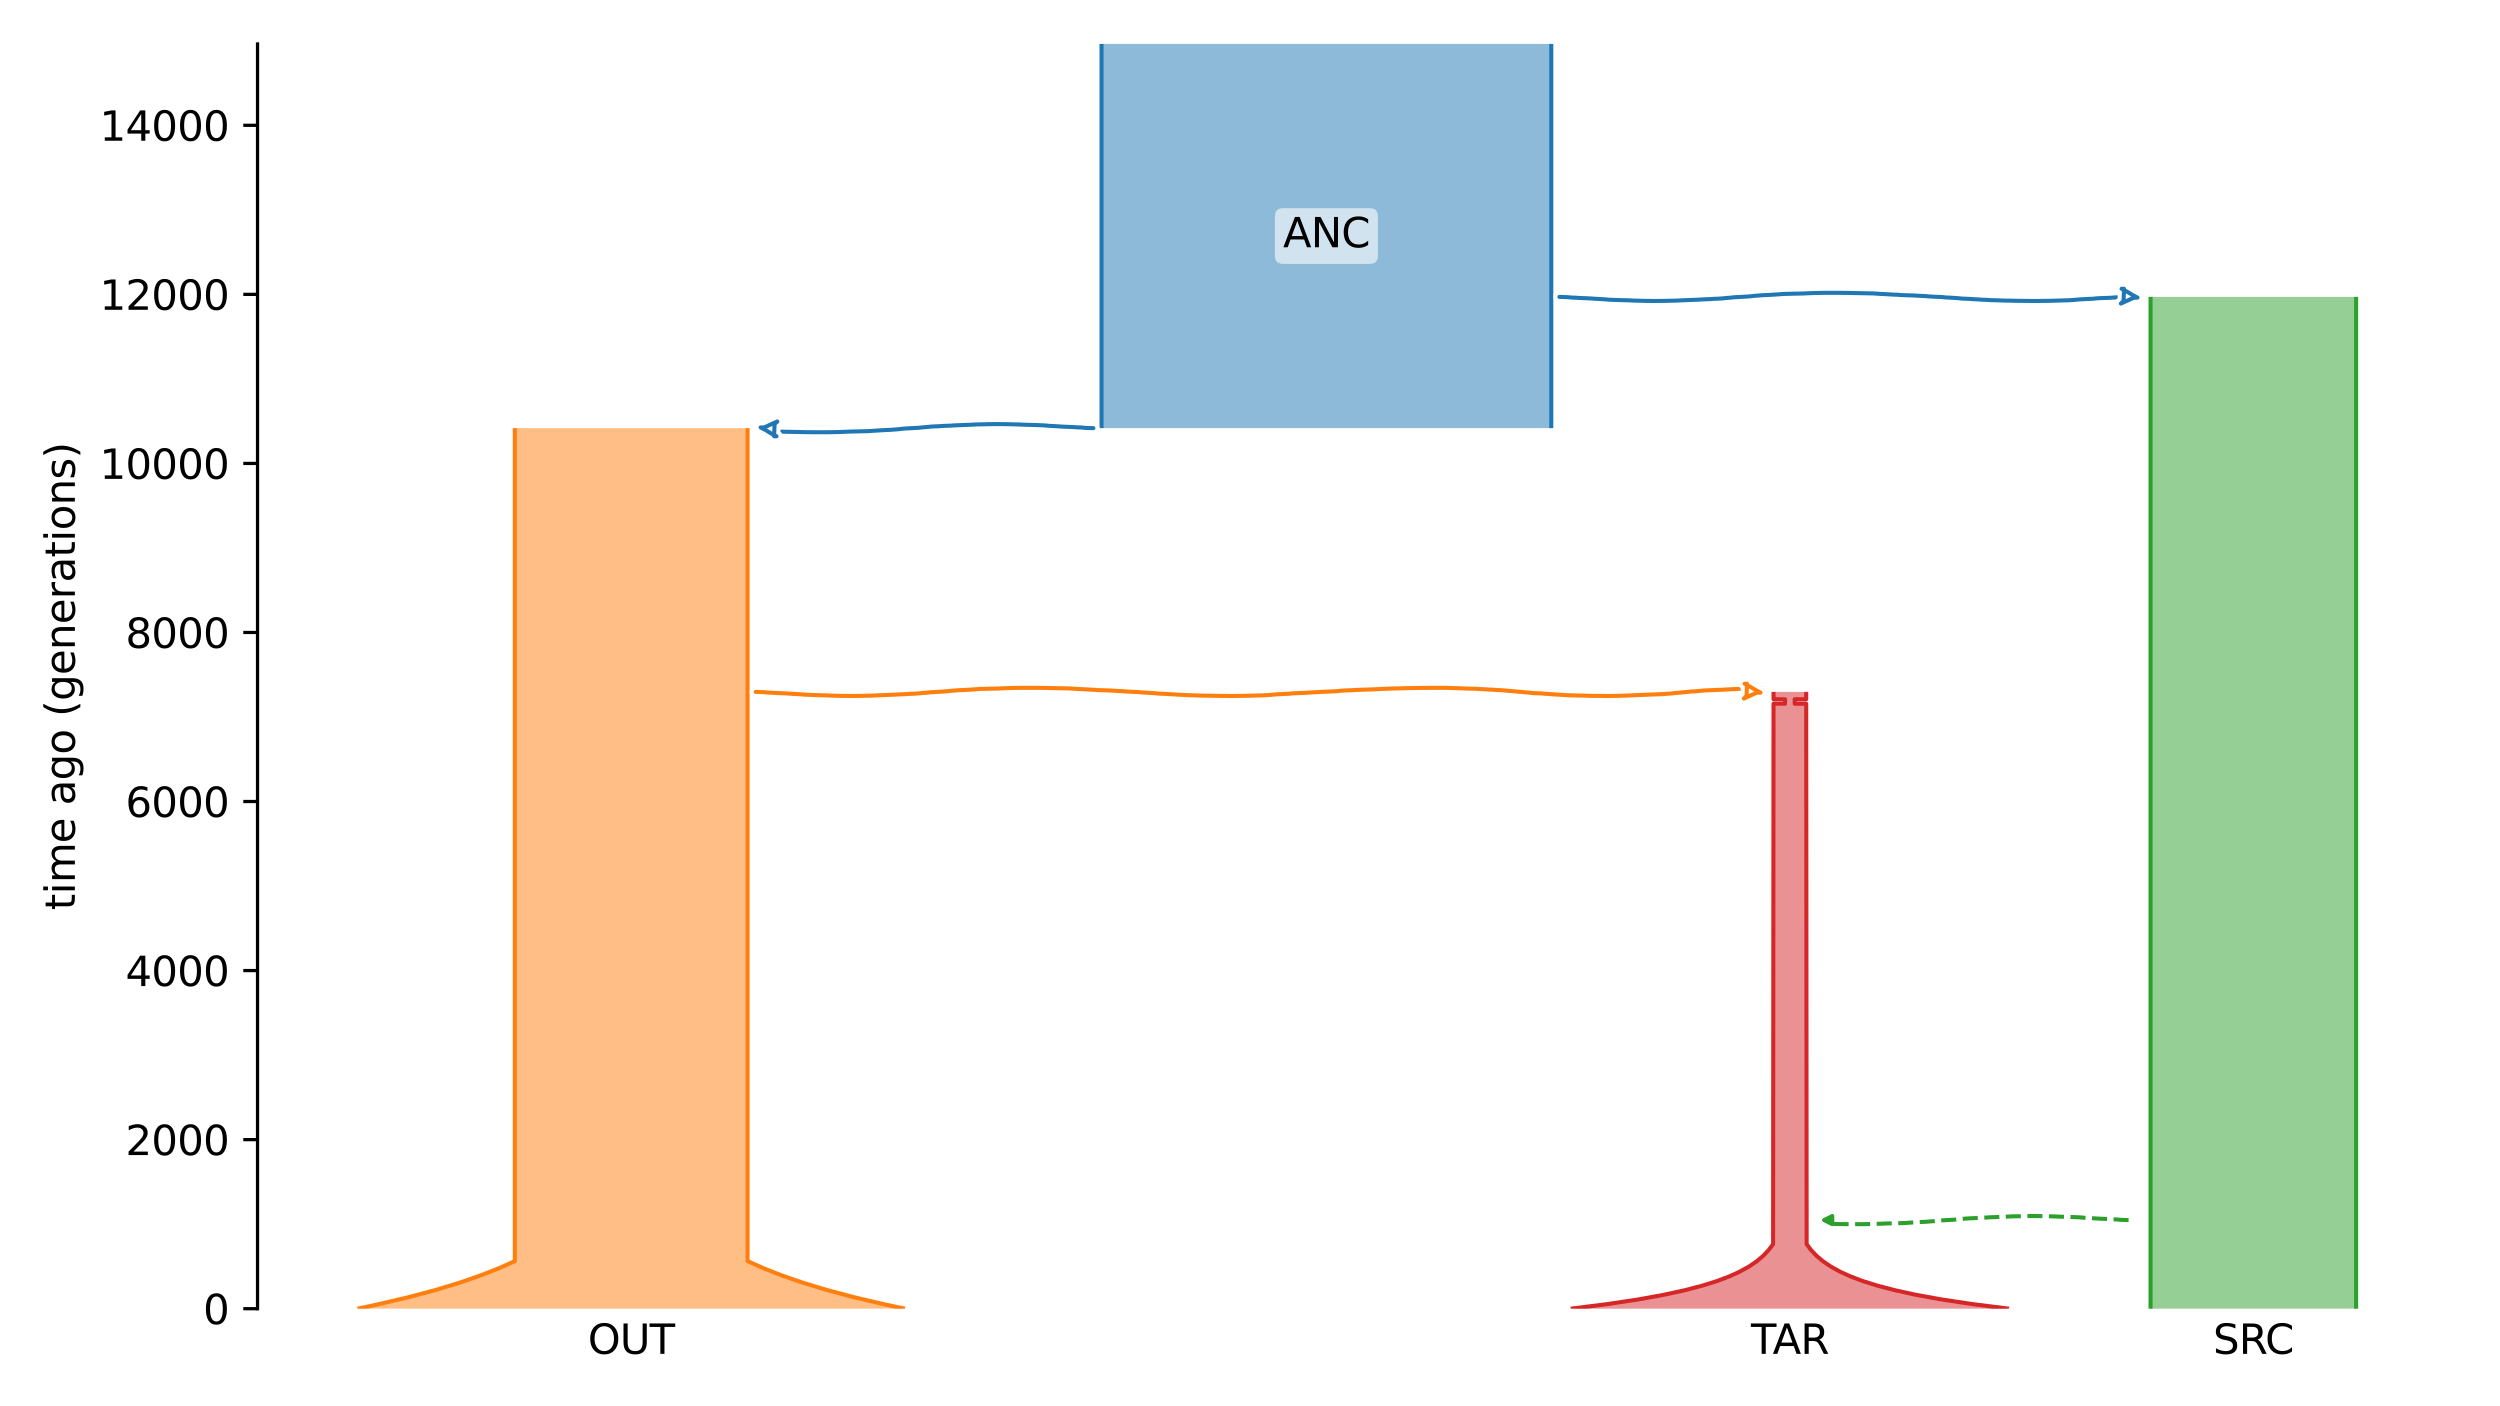 <?xml version="1.0" encoding="utf-8" standalone="no"?>
<!DOCTYPE svg PUBLIC "-//W3C//DTD SVG 1.1//EN"
  "http://www.w3.org/Graphics/SVG/1.1/DTD/svg11.dtd">
<svg xmlns:xlink="http://www.w3.org/1999/xlink" width="614.4pt" height="345.6pt" viewBox="0 0 614.4 345.6" xmlns="http://www.w3.org/2000/svg" version="1.1">
 <defs>
  <style type="text/css">*{stroke-linejoin: round; stroke-linecap: butt}</style>
 </defs>
 <g id="figure_1">
  <g id="patch_1">
   <path d="M 0 345.6 
L 614.4 345.6 
L 614.4 0 
L 0 0 
z
" style="fill: #ffffff"/>
  </g>
  <g id="axes_1">
   <g id="patch_2">
    <path d="M 63.291 321.622 
L 603.6 321.622 
L 603.6 10.8 
L 63.291 10.8 
z
" style="fill: #ffffff"/>
   </g>
   <path d="M 523.119 299.851 
L 522.119 299.82 
L 521.119 299.783 
L 520.119 299.685 
L 519.119 299.653 
L 518.119 299.579 
L 517.119 299.541 
L 516.119 299.505 
L 515.119 299.447 
L 514.119 299.377 
L 513.119 299.325 
L 512.119 299.266 
L 511.119 299.178 
L 510.119 299.132 
L 509.119 299.089 
L 508.119 299.059 
L 507.119 299.033 
L 506.119 299.011 
L 505.119 298.957 
L 504.119 298.929 
L 503.119 298.899 
L 502.119 298.874 
L 501.119 298.863 
L 500.119 298.853 
L 499.119 298.853 
L 498.119 298.862 
L 497.119 298.874 
L 496.119 298.905 
L 495.119 298.916 
L 494.119 298.946 
L 493.119 299.006 
L 492.119 299.043 
L 491.119 299.082 
L 490.119 299.125 
L 489.119 299.158 
L 488.119 299.225 
L 487.119 299.264 
L 486.119 299.307 
L 485.119 299.377 
L 484.119 299.414 
L 483.119 299.472 
L 482.119 299.583 
L 481.119 299.654 
L 480.119 299.767 
L 479.119 299.813 
L 478.119 299.874 
L 477.119 299.922 
L 476.119 300.003 
L 475.119 300.122 
L 474.119 300.192 
L 473.119 300.275 
L 472.119 300.308 
L 471.119 300.36 
L 470.119 300.428 
L 469.119 300.494 
L 468.119 300.571 
L 467.119 300.598 
L 466.119 300.625 
L 465.119 300.648 
L 464.119 300.667 
L 463.119 300.693 
L 462.119 300.743 
L 461.119 300.778 
L 460.119 300.814 
L 459.119 300.83 
L 458.119 300.845 
L 457.119 300.849 
L 456.119 300.851 
L 455.119 300.851 
L 454.119 300.849 
L 453.119 300.835 
L 452.119 300.827 
L 451.119 300.806 
L 449.298 300.783 
" clip-path="url(#p8834c84a6c)" style="fill: none; stroke-dasharray: 3.7,1.6; stroke-dashoffset: 0; stroke: #2ca02c"/>
   <g id="patch_3">
    <path d="M 270.711 10.8 
L 270.711 105.225 
M 381.242 10.8 
L 381.242 105.225 
" clip-path="url(#p8834c84a6c)" style="fill: none; stroke: #ffffff; stroke-width: 3; stroke-linejoin: miter"/>
    <path d="M 270.711 10.8 
L 270.711 105.225 
M 381.242 10.8 
L 381.242 105.225 
" clip-path="url(#p8834c84a6c)" style="fill: none; stroke: #1f77b4; stroke-linejoin: miter"/>
    <g id="PolyCollection_1">
     <path d="M 381.242 10.8 
L 270.711 10.8 
L 270.711 105.225 
L 381.242 105.225 
L 381.242 105.225 
L 381.242 10.8 
z
" clip-path="url(#p8834c84a6c)" style="fill: #1f77b4; fill-opacity: 0.5"/>
    </g>
    <g id="patch_4">
     <path d="M 126.524 105.225 
L 126.524 309.926 
L 122.566 311.698 
L 118.061 313.471 
L 112.933 315.243 
L 107.095 317.015 
L 100.449 318.787 
L 92.883 320.559 
L 87.85 321.622 
M 183.722 105.225 
L 183.722 309.926 
L 187.679 311.698 
L 192.184 313.471 
L 197.313 315.243 
L 203.151 317.015 
L 209.797 318.787 
L 217.362 320.559 
L 222.395 321.622 
L 222.395 321.622 
" clip-path="url(#p8834c84a6c)" style="fill: none; stroke: #ffffff; stroke-width: 3; stroke-linejoin: miter"/>
     <path d="M 126.524 105.225 
L 126.524 309.926 
L 122.566 311.698 
L 118.061 313.471 
L 112.933 315.243 
L 107.095 317.015 
L 100.449 318.787 
L 92.883 320.559 
L 87.85 321.622 
M 183.722 105.225 
L 183.722 309.926 
L 187.679 311.698 
L 192.184 313.471 
L 197.313 315.243 
L 203.151 317.015 
L 209.797 318.787 
L 217.362 320.559 
L 222.395 321.622 
L 222.395 321.622 
" clip-path="url(#p8834c84a6c)" style="fill: none; stroke: #ff7f0e; stroke-linejoin: miter"/>
     <g id="PolyCollection_2">
      <path d="M 183.722 105.225 
L 126.524 105.225 
L 126.524 309.926 
L 126.524 309.926 
L 126.275 310.045 
L 126.025 310.163 
L 125.773 310.281 
L 125.518 310.399 
L 125.261 310.517 
L 125.002 310.635 
L 124.741 310.753 
L 124.477 310.872 
L 124.211 310.99 
L 123.943 311.108 
L 123.672 311.226 
L 123.399 311.344 
L 123.124 311.462 
L 122.846 311.58 
L 122.566 311.698 
L 122.284 311.817 
L 121.999 311.935 
L 121.711 312.053 
L 121.421 312.171 
L 121.129 312.289 
L 120.834 312.407 
L 120.536 312.525 
L 120.236 312.644 
L 119.934 312.762 
L 119.628 312.88 
L 119.32 312.998 
L 119.009 313.116 
L 118.696 313.234 
L 118.38 313.352 
L 118.061 313.471 
L 117.74 313.589 
L 117.415 313.707 
L 117.088 313.825 
L 116.758 313.943 
L 116.425 314.061 
L 116.089 314.179 
L 115.75 314.297 
L 115.409 314.416 
L 115.064 314.534 
L 114.717 314.652 
L 114.366 314.77 
L 114.012 314.888 
L 113.656 315.006 
L 113.296 315.124 
L 112.933 315.243 
L 112.567 315.361 
L 112.197 315.479 
L 111.825 315.597 
L 111.449 315.715 
L 111.07 315.833 
L 110.688 315.951 
L 110.302 316.07 
L 109.913 316.188 
L 109.521 316.306 
L 109.125 316.424 
L 108.726 316.542 
L 108.324 316.66 
L 107.917 316.778 
L 107.508 316.896 
L 107.095 317.015 
L 106.678 317.133 
L 106.257 317.251 
L 105.833 317.369 
L 105.406 317.487 
L 104.974 317.605 
L 104.539 317.723 
L 104.1 317.842 
L 103.657 317.96 
L 103.211 318.078 
L 102.76 318.196 
L 102.306 318.314 
L 101.848 318.432 
L 101.385 318.55 
L 100.919 318.668 
L 100.449 318.787 
L 99.974 318.905 
L 99.496 319.023 
L 99.013 319.141 
L 98.526 319.259 
L 98.035 319.377 
L 97.54 319.495 
L 97.04 319.614 
L 96.536 319.732 
L 96.028 319.85 
L 95.515 319.968 
L 94.997 320.086 
L 94.476 320.204 
L 93.949 320.322 
L 93.419 320.441 
L 92.883 320.559 
L 92.343 320.677 
L 91.798 320.795 
L 91.249 320.913 
L 90.694 321.031 
L 90.135 321.149 
L 89.571 321.267 
L 89.003 321.386 
L 88.429 321.504 
L 87.85 321.622 
L 222.395 321.622 
L 222.395 321.622 
L 221.817 321.504 
L 221.243 321.386 
L 220.674 321.267 
L 220.11 321.149 
L 219.551 321.031 
L 218.997 320.913 
L 218.447 320.795 
L 217.902 320.677 
L 217.362 320.559 
L 216.827 320.441 
L 216.296 320.322 
L 215.77 320.204 
L 215.248 320.086 
L 214.731 319.968 
L 214.218 319.85 
L 213.71 319.732 
L 213.206 319.614 
L 212.706 319.495 
L 212.21 319.377 
L 211.719 319.259 
L 211.232 319.141 
L 210.75 319.023 
L 210.271 318.905 
L 209.797 318.787 
L 209.326 318.668 
L 208.86 318.55 
L 208.398 318.432 
L 207.939 318.314 
L 207.485 318.196 
L 207.035 318.078 
L 206.588 317.96 
L 206.145 317.842 
L 205.706 317.723 
L 205.271 317.605 
L 204.84 317.487 
L 204.412 317.369 
L 203.988 317.251 
L 203.568 317.133 
L 203.151 317.015 
L 202.738 316.896 
L 202.328 316.778 
L 201.922 316.66 
L 201.519 316.542 
L 201.12 316.424 
L 200.724 316.306 
L 200.332 316.188 
L 199.943 316.07 
L 199.558 315.951 
L 199.175 315.833 
L 198.796 315.715 
L 198.421 315.597 
L 198.048 315.479 
L 197.679 315.361 
L 197.313 315.243 
L 196.95 315.124 
L 196.59 315.006 
L 196.233 314.888 
L 195.88 314.77 
L 195.529 314.652 
L 195.181 314.534 
L 194.837 314.416 
L 194.495 314.297 
L 194.156 314.179 
L 193.82 314.061 
L 193.488 313.943 
L 193.158 313.825 
L 192.83 313.707 
L 192.506 313.589 
L 192.184 313.471 
L 191.865 313.352 
L 191.549 313.234 
L 191.236 313.116 
L 190.925 312.998 
L 190.617 312.88 
L 190.312 312.762 
L 190.009 312.644 
L 189.709 312.525 
L 189.412 312.407 
L 189.117 312.289 
L 188.824 312.171 
L 188.534 312.053 
L 188.247 311.935 
L 187.962 311.817 
L 187.679 311.698 
L 187.399 311.58 
L 187.122 311.462 
L 186.846 311.344 
L 186.573 311.226 
L 186.303 311.108 
L 186.035 310.99 
L 185.769 310.872 
L 185.505 310.753 
L 185.244 310.635 
L 184.984 310.517 
L 184.728 310.399 
L 184.473 310.281 
L 184.22 310.163 
L 183.97 310.045 
L 183.722 309.926 
L 183.722 309.926 
L 183.722 105.225 
z
" clip-path="url(#p8834c84a6c)" style="fill: #ff7f0e; fill-opacity: 0.5"/>
     </g>
     <g id="patch_5">
      <path d="M 528.522 72.964 
L 528.522 321.622 
M 579.04 72.964 
L 579.04 321.622 
" clip-path="url(#p8834c84a6c)" style="fill: none; stroke: #ffffff; stroke-width: 3; stroke-linejoin: miter"/>
      <path d="M 528.522 72.964 
L 528.522 321.622 
M 579.04 72.964 
L 579.04 321.622 
" clip-path="url(#p8834c84a6c)" style="fill: none; stroke: #2ca02c; stroke-linejoin: miter"/>
      <g id="PolyCollection_3">
       <path d="M 579.04 72.964 
L 528.522 72.964 
L 528.522 321.622 
L 579.04 321.622 
L 579.04 321.622 
L 579.04 72.964 
z
" clip-path="url(#p8834c84a6c)" style="fill: #2ca02c; fill-opacity: 0.5"/>
      </g>
      <g id="patch_6">
       <path d="M 435.863 170.038 
L 435.863 171.846 
L 438.689 171.846 
L 438.689 172.947 
L 435.863 172.947 
L 435.756 305.767 
L 434.659 307.223 
L 433.27 308.679 
L 431.727 309.974 
L 429.824 311.268 
L 427.477 312.562 
L 424.979 313.695 
L 421.976 314.827 
L 418.369 315.96 
L 414.035 317.092 
L 408.828 318.224 
L 402.572 319.357 
L 395.055 320.489 
L 386.023 321.622 
M 443.894 170.038 
L 443.894 171.846 
L 441.068 171.846 
L 441.068 172.947 
L 443.894 172.947 
L 444.001 305.767 
L 445.098 307.223 
L 446.488 308.679 
L 448.03 309.974 
L 449.933 311.268 
L 452.28 312.562 
L 454.779 313.695 
L 457.781 314.827 
L 461.388 315.96 
L 465.722 317.092 
L 470.929 318.224 
L 477.186 319.357 
L 484.703 320.489 
L 493.734 321.622 
L 493.734 321.622 
" clip-path="url(#p8834c84a6c)" style="fill: none; stroke: #ffffff; stroke-width: 3; stroke-linejoin: miter"/>
       <path d="M 435.863 170.038 
L 435.863 171.846 
L 438.689 171.846 
L 438.689 172.947 
L 435.863 172.947 
L 435.756 305.767 
L 434.659 307.223 
L 433.27 308.679 
L 431.727 309.974 
L 429.824 311.268 
L 427.477 312.562 
L 424.979 313.695 
L 421.976 314.827 
L 418.369 315.96 
L 414.035 317.092 
L 408.828 318.224 
L 402.572 319.357 
L 395.055 320.489 
L 386.023 321.622 
M 443.894 170.038 
L 443.894 171.846 
L 441.068 171.846 
L 441.068 172.947 
L 443.894 172.947 
L 444.001 305.767 
L 445.098 307.223 
L 446.488 308.679 
L 448.03 309.974 
L 449.933 311.268 
L 452.28 312.562 
L 454.779 313.695 
L 457.781 314.827 
L 461.388 315.96 
L 465.722 317.092 
L 470.929 318.224 
L 477.186 319.357 
L 484.703 320.489 
L 493.734 321.622 
L 493.734 321.622 
" clip-path="url(#p8834c84a6c)" style="fill: none; stroke: #d62728; stroke-linejoin: miter"/>
       <g id="PolyCollection_4">
        <path d="M 443.894 170.038 
L 435.863 170.038 
L 435.863 171.846 
L 438.689 171.846 
L 438.689 172.947 
L 435.863 172.947 
L 435.863 305.606 
L 435.863 305.606 
L 435.756 305.767 
L 435.647 305.929 
L 435.534 306.091 
L 435.419 306.253 
L 435.3 306.414 
L 435.179 306.576 
L 435.054 306.738 
L 434.926 306.9 
L 434.794 307.062 
L 434.659 307.223 
L 434.52 307.385 
L 434.378 307.547 
L 434.232 307.709 
L 434.082 307.871 
L 433.928 308.032 
L 433.77 308.194 
L 433.607 308.356 
L 433.441 308.518 
L 433.27 308.679 
L 433.094 308.841 
L 432.914 309.003 
L 432.729 309.165 
L 432.539 309.327 
L 432.344 309.488 
L 432.144 309.65 
L 431.938 309.812 
L 431.727 309.974 
L 431.51 310.135 
L 431.288 310.297 
L 431.06 310.459 
L 430.825 310.621 
L 430.585 310.783 
L 430.338 310.944 
L 430.084 311.106 
L 429.824 311.268 
L 429.557 311.43 
L 429.283 311.591 
L 429.001 311.753 
L 428.712 311.915 
L 428.416 312.077 
L 428.111 312.239 
L 427.798 312.4 
L 427.477 312.562 
L 427.148 312.724 
L 426.81 312.886 
L 426.462 313.048 
L 426.106 313.209 
L 425.74 313.371 
L 425.364 313.533 
L 424.979 313.695 
L 424.583 313.856 
L 424.176 314.018 
L 423.759 314.18 
L 423.331 314.342 
L 422.891 314.504 
L 422.44 314.665 
L 421.976 314.827 
L 421.501 314.989 
L 421.012 315.151 
L 420.511 315.312 
L 419.997 315.474 
L 419.468 315.636 
L 418.926 315.798 
L 418.369 315.96 
L 417.798 316.121 
L 417.211 316.283 
L 416.609 316.445 
L 415.991 316.607 
L 415.356 316.768 
L 414.704 316.93 
L 414.035 317.092 
L 413.349 317.254 
L 412.644 317.416 
L 411.92 317.577 
L 411.177 317.739 
L 410.415 317.901 
L 409.632 318.063 
L 408.828 318.224 
L 408.003 318.386 
L 407.156 318.548 
L 406.287 318.71 
L 405.394 318.872 
L 404.478 319.033 
L 403.537 319.195 
L 402.572 319.357 
L 401.581 319.519 
L 400.563 319.681 
L 399.518 319.842 
L 398.446 320.004 
L 397.345 320.166 
L 396.215 320.328 
L 395.055 320.489 
L 393.864 320.651 
L 392.641 320.813 
L 391.386 320.975 
L 390.098 321.137 
L 388.775 321.298 
L 387.417 321.46 
L 386.023 321.622 
L 493.734 321.622 
L 493.734 321.622 
L 492.34 321.46 
L 490.982 321.298 
L 489.66 321.137 
L 488.371 320.975 
L 487.116 320.813 
L 485.894 320.651 
L 484.703 320.489 
L 483.542 320.328 
L 482.412 320.166 
L 481.311 320.004 
L 480.239 319.842 
L 479.194 319.681 
L 478.177 319.519 
L 477.186 319.357 
L 476.22 319.195 
L 475.279 319.033 
L 474.363 318.872 
L 473.471 318.71 
L 472.601 318.548 
L 471.754 318.386 
L 470.929 318.224 
L 470.126 318.063 
L 469.343 317.901 
L 468.58 317.739 
L 467.837 317.577 
L 467.114 317.416 
L 466.409 317.254 
L 465.722 317.092 
L 465.053 316.93 
L 464.402 316.768 
L 463.767 316.607 
L 463.149 316.445 
L 462.546 316.283 
L 461.96 316.121 
L 461.388 315.96 
L 460.831 315.798 
L 460.289 315.636 
L 459.761 315.474 
L 459.246 315.312 
L 458.745 315.151 
L 458.257 314.989 
L 457.781 314.827 
L 457.318 314.665 
L 456.866 314.504 
L 456.427 314.342 
L 455.998 314.18 
L 455.581 314.018 
L 455.175 313.856 
L 454.779 313.695 
L 454.393 313.533 
L 454.018 313.371 
L 453.652 313.209 
L 453.295 313.048 
L 452.948 312.886 
L 452.61 312.724 
L 452.28 312.562 
L 451.959 312.4 
L 451.646 312.239 
L 451.342 312.077 
L 451.045 311.915 
L 450.756 311.753 
L 450.475 311.591 
L 450.2 311.43 
L 449.933 311.268 
L 449.673 311.106 
L 449.419 310.944 
L 449.173 310.783 
L 448.932 310.621 
L 448.698 310.459 
L 448.469 310.297 
L 448.247 310.135 
L 448.03 309.974 
L 447.82 309.812 
L 447.614 309.65 
L 447.414 309.488 
L 447.219 309.327 
L 447.029 309.165 
L 446.844 309.003 
L 446.663 308.841 
L 446.488 308.679 
L 446.317 308.518 
L 446.15 308.356 
L 445.988 308.194 
L 445.83 308.032 
L 445.676 307.871 
L 445.526 307.709 
L 445.379 307.547 
L 445.237 307.385 
L 445.098 307.223 
L 444.963 307.062 
L 444.832 306.9 
L 444.704 306.738 
L 444.579 306.576 
L 444.457 306.414 
L 444.339 306.253 
L 444.223 306.091 
L 444.111 305.929 
L 444.001 305.767 
L 443.894 305.606 
L 443.894 305.606 
L 443.894 172.947 
L 441.068 172.947 
L 441.068 171.846 
L 443.894 171.846 
L 443.894 170.038 
z
" clip-path="url(#p8834c84a6c)" style="fill: #d62728; fill-opacity: 0.5"/>
       </g>
       <g id="matplotlib.axis_1">
        <g id="xtick_1">
         <g id="line2d_1"/>
         <g id="text_1">
          <!-- OUT -->
          <g transform="translate(144.474 332.72) scale(0.1 -0.1)">
           <defs>
            <path id="DejaVuSans-4f" d="M 2522 4238 
Q 1834 4238 1429 3725 
Q 1025 3213 1025 2328 
Q 1025 1447 1429 934 
Q 1834 422 2522 422 
Q 3209 422 3611 934 
Q 4013 1447 4013 2328 
Q 4013 3213 3611 3725 
Q 3209 4238 2522 4238 
z
M 2522 4750 
Q 3503 4750 4090 4092 
Q 4678 3434 4678 2328 
Q 4678 1225 4090 567 
Q 3503 -91 2522 -91 
Q 1538 -91 948 565 
Q 359 1222 359 2328 
Q 359 3434 948 4092 
Q 1538 4750 2522 4750 
z
" transform="scale(0.016)"/>
            <path id="DejaVuSans-55" d="M 556 4666 
L 1191 4666 
L 1191 1831 
Q 1191 1081 1462 751 
Q 1734 422 2344 422 
Q 2950 422 3222 751 
Q 3494 1081 3494 1831 
L 3494 4666 
L 4128 4666 
L 4128 1753 
Q 4128 841 3676 375 
Q 3225 -91 2344 -91 
Q 1459 -91 1007 375 
Q 556 841 556 1753 
L 556 4666 
z
" transform="scale(0.016)"/>
            <path id="DejaVuSans-54" d="M -19 4666 
L 3928 4666 
L 3928 4134 
L 2272 4134 
L 2272 0 
L 1638 0 
L 1638 4134 
L -19 4134 
L -19 4666 
z
" transform="scale(0.016)"/>
           </defs>
           <use xlink:href="#DejaVuSans-4f"/>
           <use xlink:href="#DejaVuSans-55" x="78.711"/>
           <use xlink:href="#DejaVuSans-54" x="151.904"/>
          </g>
         </g>
        </g>
        <g id="xtick_2">
         <g id="line2d_2"/>
         <g id="text_2">
          <!-- SRC -->
          <g transform="translate(543.891 332.72) scale(0.1 -0.1)">
           <defs>
            <path id="DejaVuSans-53" d="M 3425 4513 
L 3425 3897 
Q 3066 4069 2747 4153 
Q 2428 4238 2131 4238 
Q 1616 4238 1336 4038 
Q 1056 3838 1056 3469 
Q 1056 3159 1242 3001 
Q 1428 2844 1947 2747 
L 2328 2669 
Q 3034 2534 3370 2195 
Q 3706 1856 3706 1288 
Q 3706 609 3251 259 
Q 2797 -91 1919 -91 
Q 1588 -91 1214 -16 
Q 841 59 441 206 
L 441 856 
Q 825 641 1194 531 
Q 1563 422 1919 422 
Q 2459 422 2753 634 
Q 3047 847 3047 1241 
Q 3047 1584 2836 1778 
Q 2625 1972 2144 2069 
L 1759 2144 
Q 1053 2284 737 2584 
Q 422 2884 422 3419 
Q 422 4038 858 4394 
Q 1294 4750 2059 4750 
Q 2388 4750 2728 4690 
Q 3069 4631 3425 4513 
z
" transform="scale(0.016)"/>
            <path id="DejaVuSans-52" d="M 2841 2188 
Q 3044 2119 3236 1894 
Q 3428 1669 3622 1275 
L 4263 0 
L 3584 0 
L 2988 1197 
Q 2756 1666 2539 1819 
Q 2322 1972 1947 1972 
L 1259 1972 
L 1259 0 
L 628 0 
L 628 4666 
L 2053 4666 
Q 2853 4666 3247 4331 
Q 3641 3997 3641 3322 
Q 3641 2881 3436 2590 
Q 3231 2300 2841 2188 
z
M 1259 4147 
L 1259 2491 
L 2053 2491 
Q 2509 2491 2742 2702 
Q 2975 2913 2975 3322 
Q 2975 3731 2742 3939 
Q 2509 4147 2053 4147 
L 1259 4147 
z
" transform="scale(0.016)"/>
            <path id="DejaVuSans-43" d="M 4122 4306 
L 4122 3641 
Q 3803 3938 3442 4084 
Q 3081 4231 2675 4231 
Q 1875 4231 1450 3742 
Q 1025 3253 1025 2328 
Q 1025 1406 1450 917 
Q 1875 428 2675 428 
Q 3081 428 3442 575 
Q 3803 722 4122 1019 
L 4122 359 
Q 3791 134 3420 21 
Q 3050 -91 2638 -91 
Q 1578 -91 968 557 
Q 359 1206 359 2328 
Q 359 3453 968 4101 
Q 1578 4750 2638 4750 
Q 3056 4750 3426 4639 
Q 3797 4528 4122 4306 
z
" transform="scale(0.016)"/>
           </defs>
           <use xlink:href="#DejaVuSans-53"/>
           <use xlink:href="#DejaVuSans-52" x="63.477"/>
           <use xlink:href="#DejaVuSans-43" x="127.959"/>
          </g>
         </g>
        </g>
        <g id="xtick_3">
         <g id="line2d_3"/>
         <g id="text_3">
          <!-- TAR -->
          <g transform="translate(430.318 332.72) scale(0.1 -0.1)">
           <defs>
            <path id="DejaVuSans-41" d="M 2188 4044 
L 1331 1722 
L 3047 1722 
L 2188 4044 
z
M 1831 4666 
L 2547 4666 
L 4325 0 
L 3669 0 
L 3244 1197 
L 1141 1197 
L 716 0 
L 50 0 
L 1831 4666 
z
" transform="scale(0.016)"/>
           </defs>
           <use xlink:href="#DejaVuSans-54"/>
           <use xlink:href="#DejaVuSans-41" x="53.334"/>
           <use xlink:href="#DejaVuSans-52" x="121.742"/>
          </g>
         </g>
        </g>
       </g>
       <g id="matplotlib.axis_2">
        <g id="ytick_1">
         <g id="line2d_4">
          <defs>
           <path id="m4bbd92ebfa" d="M 0 0 
L -3.5 0 
" style="stroke: #000000; stroke-width: 0.8"/>
          </defs>
          <g>
           <use xlink:href="#m4bbd92ebfa" x="63.291" y="321.622" style="stroke: #000000; stroke-width: 0.8"/>
          </g>
         </g>
         <g id="text_4">
          <!-- 0 -->
          <g transform="translate(49.928 325.421) scale(0.1 -0.1)">
           <defs>
            <path id="DejaVuSans-30" d="M 2034 4250 
Q 1547 4250 1301 3770 
Q 1056 3291 1056 2328 
Q 1056 1369 1301 889 
Q 1547 409 2034 409 
Q 2525 409 2770 889 
Q 3016 1369 3016 2328 
Q 3016 3291 2770 3770 
Q 2525 4250 2034 4250 
z
M 2034 4750 
Q 2819 4750 3233 4129 
Q 3647 3509 3647 2328 
Q 3647 1150 3233 529 
Q 2819 -91 2034 -91 
Q 1250 -91 836 529 
Q 422 1150 422 2328 
Q 422 3509 836 4129 
Q 1250 4750 2034 4750 
z
" transform="scale(0.016)"/>
           </defs>
           <use xlink:href="#DejaVuSans-30"/>
          </g>
         </g>
        </g>
        <g id="ytick_2">
         <g id="line2d_5">
          <g>
           <use xlink:href="#m4bbd92ebfa" x="63.291" y="280.075" style="stroke: #000000; stroke-width: 0.8"/>
          </g>
         </g>
         <g id="text_5">
          <!-- 2000 -->
          <g transform="translate(30.841 283.874) scale(0.1 -0.1)">
           <defs>
            <path id="DejaVuSans-32" d="M 1228 531 
L 3431 531 
L 3431 0 
L 469 0 
L 469 531 
Q 828 903 1448 1529 
Q 2069 2156 2228 2338 
Q 2531 2678 2651 2914 
Q 2772 3150 2772 3378 
Q 2772 3750 2511 3984 
Q 2250 4219 1831 4219 
Q 1534 4219 1204 4116 
Q 875 4013 500 3803 
L 500 4441 
Q 881 4594 1212 4672 
Q 1544 4750 1819 4750 
Q 2544 4750 2975 4387 
Q 3406 4025 3406 3419 
Q 3406 3131 3298 2873 
Q 3191 2616 2906 2266 
Q 2828 2175 2409 1742 
Q 1991 1309 1228 531 
z
" transform="scale(0.016)"/>
           </defs>
           <use xlink:href="#DejaVuSans-32"/>
           <use xlink:href="#DejaVuSans-30" x="63.623"/>
           <use xlink:href="#DejaVuSans-30" x="127.246"/>
           <use xlink:href="#DejaVuSans-30" x="190.869"/>
          </g>
         </g>
        </g>
        <g id="ytick_3">
         <g id="line2d_6">
          <g>
           <use xlink:href="#m4bbd92ebfa" x="63.291" y="238.528" style="stroke: #000000; stroke-width: 0.8"/>
          </g>
         </g>
         <g id="text_6">
          <!-- 4000 -->
          <g transform="translate(30.841 242.328) scale(0.1 -0.1)">
           <defs>
            <path id="DejaVuSans-34" d="M 2419 4116 
L 825 1625 
L 2419 1625 
L 2419 4116 
z
M 2253 4666 
L 3047 4666 
L 3047 1625 
L 3713 1625 
L 3713 1100 
L 3047 1100 
L 3047 0 
L 2419 0 
L 2419 1100 
L 313 1100 
L 313 1709 
L 2253 4666 
z
" transform="scale(0.016)"/>
           </defs>
           <use xlink:href="#DejaVuSans-34"/>
           <use xlink:href="#DejaVuSans-30" x="63.623"/>
           <use xlink:href="#DejaVuSans-30" x="127.246"/>
           <use xlink:href="#DejaVuSans-30" x="190.869"/>
          </g>
         </g>
        </g>
        <g id="ytick_4">
         <g id="line2d_7">
          <g>
           <use xlink:href="#m4bbd92ebfa" x="63.291" y="196.982" style="stroke: #000000; stroke-width: 0.8"/>
          </g>
         </g>
         <g id="text_7">
          <!-- 6000 -->
          <g transform="translate(30.841 200.781) scale(0.1 -0.1)">
           <defs>
            <path id="DejaVuSans-36" d="M 2113 2584 
Q 1688 2584 1439 2293 
Q 1191 2003 1191 1497 
Q 1191 994 1439 701 
Q 1688 409 2113 409 
Q 2538 409 2786 701 
Q 3034 994 3034 1497 
Q 3034 2003 2786 2293 
Q 2538 2584 2113 2584 
z
M 3366 4563 
L 3366 3988 
Q 3128 4100 2886 4159 
Q 2644 4219 2406 4219 
Q 1781 4219 1451 3797 
Q 1122 3375 1075 2522 
Q 1259 2794 1537 2939 
Q 1816 3084 2150 3084 
Q 2853 3084 3261 2657 
Q 3669 2231 3669 1497 
Q 3669 778 3244 343 
Q 2819 -91 2113 -91 
Q 1303 -91 875 529 
Q 447 1150 447 2328 
Q 447 3434 972 4092 
Q 1497 4750 2381 4750 
Q 2619 4750 2861 4703 
Q 3103 4656 3366 4563 
z
" transform="scale(0.016)"/>
           </defs>
           <use xlink:href="#DejaVuSans-36"/>
           <use xlink:href="#DejaVuSans-30" x="63.623"/>
           <use xlink:href="#DejaVuSans-30" x="127.246"/>
           <use xlink:href="#DejaVuSans-30" x="190.869"/>
          </g>
         </g>
        </g>
        <g id="ytick_5">
         <g id="line2d_8">
          <g>
           <use xlink:href="#m4bbd92ebfa" x="63.291" y="155.435" style="stroke: #000000; stroke-width: 0.8"/>
          </g>
         </g>
         <g id="text_8">
          <!-- 8000 -->
          <g transform="translate(30.841 159.234) scale(0.1 -0.1)">
           <defs>
            <path id="DejaVuSans-38" d="M 2034 2216 
Q 1584 2216 1326 1975 
Q 1069 1734 1069 1313 
Q 1069 891 1326 650 
Q 1584 409 2034 409 
Q 2484 409 2743 651 
Q 3003 894 3003 1313 
Q 3003 1734 2745 1975 
Q 2488 2216 2034 2216 
z
M 1403 2484 
Q 997 2584 770 2862 
Q 544 3141 544 3541 
Q 544 4100 942 4425 
Q 1341 4750 2034 4750 
Q 2731 4750 3128 4425 
Q 3525 4100 3525 3541 
Q 3525 3141 3298 2862 
Q 3072 2584 2669 2484 
Q 3125 2378 3379 2068 
Q 3634 1759 3634 1313 
Q 3634 634 3220 271 
Q 2806 -91 2034 -91 
Q 1263 -91 848 271 
Q 434 634 434 1313 
Q 434 1759 690 2068 
Q 947 2378 1403 2484 
z
M 1172 3481 
Q 1172 3119 1398 2916 
Q 1625 2713 2034 2713 
Q 2441 2713 2670 2916 
Q 2900 3119 2900 3481 
Q 2900 3844 2670 4047 
Q 2441 4250 2034 4250 
Q 1625 4250 1398 4047 
Q 1172 3844 1172 3481 
z
" transform="scale(0.016)"/>
           </defs>
           <use xlink:href="#DejaVuSans-38"/>
           <use xlink:href="#DejaVuSans-30" x="63.623"/>
           <use xlink:href="#DejaVuSans-30" x="127.246"/>
           <use xlink:href="#DejaVuSans-30" x="190.869"/>
          </g>
         </g>
        </g>
        <g id="ytick_6">
         <g id="line2d_9">
          <g>
           <use xlink:href="#m4bbd92ebfa" x="63.291" y="113.888" style="stroke: #000000; stroke-width: 0.8"/>
          </g>
         </g>
         <g id="text_9">
          <!-- 10000 -->
          <g transform="translate(24.478 117.687) scale(0.1 -0.1)">
           <defs>
            <path id="DejaVuSans-31" d="M 794 531 
L 1825 531 
L 1825 4091 
L 703 3866 
L 703 4441 
L 1819 4666 
L 2450 4666 
L 2450 531 
L 3481 531 
L 3481 0 
L 794 0 
L 794 531 
z
" transform="scale(0.016)"/>
           </defs>
           <use xlink:href="#DejaVuSans-31"/>
           <use xlink:href="#DejaVuSans-30" x="63.623"/>
           <use xlink:href="#DejaVuSans-30" x="127.246"/>
           <use xlink:href="#DejaVuSans-30" x="190.869"/>
           <use xlink:href="#DejaVuSans-30" x="254.492"/>
          </g>
         </g>
        </g>
        <g id="ytick_7">
         <g id="line2d_10">
          <g>
           <use xlink:href="#m4bbd92ebfa" x="63.291" y="72.341" style="stroke: #000000; stroke-width: 0.8"/>
          </g>
         </g>
         <g id="text_10">
          <!-- 12000 -->
          <g transform="translate(24.478 76.14) scale(0.1 -0.1)">
           <use xlink:href="#DejaVuSans-31"/>
           <use xlink:href="#DejaVuSans-32" x="63.623"/>
           <use xlink:href="#DejaVuSans-30" x="127.246"/>
           <use xlink:href="#DejaVuSans-30" x="190.869"/>
           <use xlink:href="#DejaVuSans-30" x="254.492"/>
          </g>
         </g>
        </g>
        <g id="ytick_8">
         <g id="line2d_11">
          <g>
           <use xlink:href="#m4bbd92ebfa" x="63.291" y="30.794" style="stroke: #000000; stroke-width: 0.8"/>
          </g>
         </g>
         <g id="text_11">
          <!-- 14000 -->
          <g transform="translate(24.478 34.594) scale(0.1 -0.1)">
           <use xlink:href="#DejaVuSans-31"/>
           <use xlink:href="#DejaVuSans-34" x="63.623"/>
           <use xlink:href="#DejaVuSans-30" x="127.246"/>
           <use xlink:href="#DejaVuSans-30" x="190.869"/>
           <use xlink:href="#DejaVuSans-30" x="254.492"/>
          </g>
         </g>
        </g>
        <g id="text_12">
         <!-- time ago (generations) -->
         <g transform="translate(18.398 223.682) rotate(-90) scale(0.1 -0.1)">
          <defs>
           <path id="DejaVuSans-74" d="M 1172 4494 
L 1172 3500 
L 2356 3500 
L 2356 3053 
L 1172 3053 
L 1172 1153 
Q 1172 725 1289 603 
Q 1406 481 1766 481 
L 2356 481 
L 2356 0 
L 1766 0 
Q 1100 0 847 248 
Q 594 497 594 1153 
L 594 3053 
L 172 3053 
L 172 3500 
L 594 3500 
L 594 4494 
L 1172 4494 
z
" transform="scale(0.016)"/>
           <path id="DejaVuSans-69" d="M 603 3500 
L 1178 3500 
L 1178 0 
L 603 0 
L 603 3500 
z
M 603 4863 
L 1178 4863 
L 1178 4134 
L 603 4134 
L 603 4863 
z
" transform="scale(0.016)"/>
           <path id="DejaVuSans-6d" d="M 3328 2828 
Q 3544 3216 3844 3400 
Q 4144 3584 4550 3584 
Q 5097 3584 5394 3201 
Q 5691 2819 5691 2113 
L 5691 0 
L 5113 0 
L 5113 2094 
Q 5113 2597 4934 2840 
Q 4756 3084 4391 3084 
Q 3944 3084 3684 2787 
Q 3425 2491 3425 1978 
L 3425 0 
L 2847 0 
L 2847 2094 
Q 2847 2600 2669 2842 
Q 2491 3084 2119 3084 
Q 1678 3084 1418 2786 
Q 1159 2488 1159 1978 
L 1159 0 
L 581 0 
L 581 3500 
L 1159 3500 
L 1159 2956 
Q 1356 3278 1631 3431 
Q 1906 3584 2284 3584 
Q 2666 3584 2933 3390 
Q 3200 3197 3328 2828 
z
" transform="scale(0.016)"/>
           <path id="DejaVuSans-65" d="M 3597 1894 
L 3597 1613 
L 953 1613 
Q 991 1019 1311 708 
Q 1631 397 2203 397 
Q 2534 397 2845 478 
Q 3156 559 3463 722 
L 3463 178 
Q 3153 47 2828 -22 
Q 2503 -91 2169 -91 
Q 1331 -91 842 396 
Q 353 884 353 1716 
Q 353 2575 817 3079 
Q 1281 3584 2069 3584 
Q 2775 3584 3186 3129 
Q 3597 2675 3597 1894 
z
M 3022 2063 
Q 3016 2534 2758 2815 
Q 2500 3097 2075 3097 
Q 1594 3097 1305 2825 
Q 1016 2553 972 2059 
L 3022 2063 
z
" transform="scale(0.016)"/>
           <path id="DejaVuSans-20" transform="scale(0.016)"/>
           <path id="DejaVuSans-61" d="M 2194 1759 
Q 1497 1759 1228 1600 
Q 959 1441 959 1056 
Q 959 750 1161 570 
Q 1363 391 1709 391 
Q 2188 391 2477 730 
Q 2766 1069 2766 1631 
L 2766 1759 
L 2194 1759 
z
M 3341 1997 
L 3341 0 
L 2766 0 
L 2766 531 
Q 2569 213 2275 61 
Q 1981 -91 1556 -91 
Q 1019 -91 701 211 
Q 384 513 384 1019 
Q 384 1609 779 1909 
Q 1175 2209 1959 2209 
L 2766 2209 
L 2766 2266 
Q 2766 2663 2505 2880 
Q 2244 3097 1772 3097 
Q 1472 3097 1187 3025 
Q 903 2953 641 2809 
L 641 3341 
Q 956 3463 1253 3523 
Q 1550 3584 1831 3584 
Q 2591 3584 2966 3190 
Q 3341 2797 3341 1997 
z
" transform="scale(0.016)"/>
           <path id="DejaVuSans-67" d="M 2906 1791 
Q 2906 2416 2648 2759 
Q 2391 3103 1925 3103 
Q 1463 3103 1205 2759 
Q 947 2416 947 1791 
Q 947 1169 1205 825 
Q 1463 481 1925 481 
Q 2391 481 2648 825 
Q 2906 1169 2906 1791 
z
M 3481 434 
Q 3481 -459 3084 -895 
Q 2688 -1331 1869 -1331 
Q 1566 -1331 1297 -1286 
Q 1028 -1241 775 -1147 
L 775 -588 
Q 1028 -725 1275 -790 
Q 1522 -856 1778 -856 
Q 2344 -856 2625 -561 
Q 2906 -266 2906 331 
L 2906 616 
Q 2728 306 2450 153 
Q 2172 0 1784 0 
Q 1141 0 747 490 
Q 353 981 353 1791 
Q 353 2603 747 3093 
Q 1141 3584 1784 3584 
Q 2172 3584 2450 3431 
Q 2728 3278 2906 2969 
L 2906 3500 
L 3481 3500 
L 3481 434 
z
" transform="scale(0.016)"/>
           <path id="DejaVuSans-6f" d="M 1959 3097 
Q 1497 3097 1228 2736 
Q 959 2375 959 1747 
Q 959 1119 1226 758 
Q 1494 397 1959 397 
Q 2419 397 2687 759 
Q 2956 1122 2956 1747 
Q 2956 2369 2687 2733 
Q 2419 3097 1959 3097 
z
M 1959 3584 
Q 2709 3584 3137 3096 
Q 3566 2609 3566 1747 
Q 3566 888 3137 398 
Q 2709 -91 1959 -91 
Q 1206 -91 779 398 
Q 353 888 353 1747 
Q 353 2609 779 3096 
Q 1206 3584 1959 3584 
z
" transform="scale(0.016)"/>
           <path id="DejaVuSans-28" d="M 1984 4856 
Q 1566 4138 1362 3434 
Q 1159 2731 1159 2009 
Q 1159 1288 1364 580 
Q 1569 -128 1984 -844 
L 1484 -844 
Q 1016 -109 783 600 
Q 550 1309 550 2009 
Q 550 2706 781 3412 
Q 1013 4119 1484 4856 
L 1984 4856 
z
" transform="scale(0.016)"/>
           <path id="DejaVuSans-6e" d="M 3513 2113 
L 3513 0 
L 2938 0 
L 2938 2094 
Q 2938 2591 2744 2837 
Q 2550 3084 2163 3084 
Q 1697 3084 1428 2787 
Q 1159 2491 1159 1978 
L 1159 0 
L 581 0 
L 581 3500 
L 1159 3500 
L 1159 2956 
Q 1366 3272 1645 3428 
Q 1925 3584 2291 3584 
Q 2894 3584 3203 3211 
Q 3513 2838 3513 2113 
z
" transform="scale(0.016)"/>
           <path id="DejaVuSans-72" d="M 2631 2963 
Q 2534 3019 2420 3045 
Q 2306 3072 2169 3072 
Q 1681 3072 1420 2755 
Q 1159 2438 1159 1844 
L 1159 0 
L 581 0 
L 581 3500 
L 1159 3500 
L 1159 2956 
Q 1341 3275 1631 3429 
Q 1922 3584 2338 3584 
Q 2397 3584 2469 3576 
Q 2541 3569 2628 3553 
L 2631 2963 
z
" transform="scale(0.016)"/>
           <path id="DejaVuSans-73" d="M 2834 3397 
L 2834 2853 
Q 2591 2978 2328 3040 
Q 2066 3103 1784 3103 
Q 1356 3103 1142 2972 
Q 928 2841 928 2578 
Q 928 2378 1081 2264 
Q 1234 2150 1697 2047 
L 1894 2003 
Q 2506 1872 2764 1633 
Q 3022 1394 3022 966 
Q 3022 478 2636 193 
Q 2250 -91 1575 -91 
Q 1294 -91 989 -36 
Q 684 19 347 128 
L 347 722 
Q 666 556 975 473 
Q 1284 391 1588 391 
Q 1994 391 2212 530 
Q 2431 669 2431 922 
Q 2431 1156 2273 1281 
Q 2116 1406 1581 1522 
L 1381 1569 
Q 847 1681 609 1914 
Q 372 2147 372 2553 
Q 372 3047 722 3315 
Q 1072 3584 1716 3584 
Q 2034 3584 2315 3537 
Q 2597 3491 2834 3397 
z
" transform="scale(0.016)"/>
           <path id="DejaVuSans-29" d="M 513 4856 
L 1013 4856 
Q 1481 4119 1714 3412 
Q 1947 2706 1947 2009 
Q 1947 1309 1714 600 
Q 1481 -109 1013 -844 
L 513 -844 
Q 928 -128 1133 580 
Q 1338 1288 1338 2009 
Q 1338 2731 1133 3434 
Q 928 4138 513 4856 
z
" transform="scale(0.016)"/>
          </defs>
          <use xlink:href="#DejaVuSans-74"/>
          <use xlink:href="#DejaVuSans-69" x="39.209"/>
          <use xlink:href="#DejaVuSans-6d" x="66.992"/>
          <use xlink:href="#DejaVuSans-65" x="164.404"/>
          <use xlink:href="#DejaVuSans-20" x="225.928"/>
          <use xlink:href="#DejaVuSans-61" x="257.715"/>
          <use xlink:href="#DejaVuSans-67" x="318.994"/>
          <use xlink:href="#DejaVuSans-6f" x="382.471"/>
          <use xlink:href="#DejaVuSans-20" x="443.652"/>
          <use xlink:href="#DejaVuSans-28" x="475.439"/>
          <use xlink:href="#DejaVuSans-67" x="514.453"/>
          <use xlink:href="#DejaVuSans-65" x="577.93"/>
          <use xlink:href="#DejaVuSans-6e" x="639.453"/>
          <use xlink:href="#DejaVuSans-65" x="702.832"/>
          <use xlink:href="#DejaVuSans-72" x="764.355"/>
          <use xlink:href="#DejaVuSans-61" x="805.469"/>
          <use xlink:href="#DejaVuSans-74" x="866.748"/>
          <use xlink:href="#DejaVuSans-69" x="905.957"/>
          <use xlink:href="#DejaVuSans-6f" x="933.74"/>
          <use xlink:href="#DejaVuSans-6e" x="994.922"/>
          <use xlink:href="#DejaVuSans-73" x="1058.301"/>
          <use xlink:href="#DejaVuSans-29" x="1110.4"/>
         </g>
        </g>
       </g>
       <g id="patch_7">
        <path d="M 268.712 105.225 
L 267.712 105.194 
L 266.712 105.157 
L 265.712 105.059 
L 264.712 105.027 
L 263.712 104.953 
L 262.712 104.915 
L 261.712 104.879 
L 260.712 104.822 
L 259.712 104.751 
L 258.712 104.699 
L 257.712 104.64 
L 256.712 104.552 
L 255.712 104.506 
L 254.712 104.463 
L 253.712 104.433 
L 252.712 104.407 
L 251.712 104.386 
L 250.712 104.331 
L 249.712 104.303 
L 248.712 104.274 
L 247.712 104.248 
L 246.712 104.237 
L 245.712 104.227 
L 244.712 104.227 
L 243.712 104.237 
L 242.712 104.248 
L 241.712 104.279 
L 240.712 104.29 
L 239.712 104.321 
L 238.712 104.38 
L 237.712 104.417 
L 236.712 104.457 
L 235.712 104.499 
L 234.712 104.532 
L 233.712 104.599 
L 232.712 104.638 
L 231.712 104.681 
L 230.712 104.752 
L 229.712 104.788 
L 228.712 104.846 
L 227.712 104.957 
L 226.712 105.028 
L 225.712 105.141 
L 224.712 105.187 
L 223.712 105.248 
L 222.712 105.296 
L 221.712 105.377 
L 220.712 105.496 
L 219.712 105.566 
L 218.712 105.649 
L 217.712 105.682 
L 216.712 105.734 
L 215.712 105.802 
L 214.712 105.868 
L 213.712 105.945 
L 212.712 105.973 
L 211.712 105.999 
L 210.712 106.022 
L 209.712 106.041 
L 208.712 106.068 
L 207.712 106.117 
L 206.712 106.152 
L 205.712 106.188 
L 204.712 106.204 
L 203.712 106.219 
L 202.712 106.223 
L 201.712 106.225 
L 200.712 106.225 
L 199.712 106.223 
L 198.712 106.21 
L 197.712 106.201 
L 196.712 106.18 
L 195.712 106.157 
L 194.712 106.139 
L 193.712 106.121 
L 192.712 106.1 
L 191.712 106.084 
L 190.712 106.021 
L 189.712 105.946 
L 188.712 105.913 
L 186.84 105.846 
" clip-path="url(#p8834c84a6c)" style="fill: none; stroke: #ffffff; stroke-width: 3; stroke-linecap: round"/>
        <path d="M 268.712 105.225 
L 267.712 105.194 
L 266.712 105.157 
L 265.712 105.059 
L 264.712 105.027 
L 263.712 104.953 
L 262.712 104.915 
L 261.712 104.879 
L 260.712 104.822 
L 259.712 104.751 
L 258.712 104.699 
L 257.712 104.64 
L 256.712 104.552 
L 255.712 104.506 
L 254.712 104.463 
L 253.712 104.433 
L 252.712 104.407 
L 251.712 104.386 
L 250.712 104.331 
L 249.712 104.303 
L 248.712 104.274 
L 247.712 104.248 
L 246.712 104.237 
L 245.712 104.227 
L 244.712 104.227 
L 243.712 104.237 
L 242.712 104.248 
L 241.712 104.279 
L 240.712 104.29 
L 239.712 104.321 
L 238.712 104.38 
L 237.712 104.417 
L 236.712 104.457 
L 235.712 104.499 
L 234.712 104.532 
L 233.712 104.599 
L 232.712 104.638 
L 231.712 104.681 
L 230.712 104.752 
L 229.712 104.788 
L 228.712 104.846 
L 227.712 104.957 
L 226.712 105.028 
L 225.712 105.141 
L 224.712 105.187 
L 223.712 105.248 
L 222.712 105.296 
L 221.712 105.377 
L 220.712 105.496 
L 219.712 105.566 
L 218.712 105.649 
L 217.712 105.682 
L 216.712 105.734 
L 215.712 105.802 
L 214.712 105.868 
L 213.712 105.945 
L 212.712 105.973 
L 211.712 105.999 
L 210.712 106.022 
L 209.712 106.041 
L 208.712 106.068 
L 207.712 106.117 
L 206.712 106.152 
L 205.712 106.188 
L 204.712 106.204 
L 203.712 106.219 
L 202.712 106.223 
L 201.712 106.225 
L 200.712 106.225 
L 199.712 106.223 
L 198.712 106.21 
L 197.712 106.201 
L 196.712 106.18 
L 195.712 106.157 
L 194.712 106.139 
L 193.712 106.121 
L 192.712 106.1 
L 191.712 106.084 
L 190.712 106.021 
L 189.712 105.946 
L 188.712 105.913 
L 186.84 105.846 
" clip-path="url(#p8834c84a6c)" style="fill: none; stroke: #1f77b4; stroke-linecap: round"/>
        <path d="M 190.84 107.225 
L 189.959 106.75 
L 189.081 106.27 
L 188.231 105.735 
L 186.928 105.048 
L 187.856 105.022 
L 188.767 104.609 
L 189.678 104.194 
L 191.02 103.587 
L 190.365 104.225 
L 190.313 105.225 
L 190.254 107.225 
z
" clip-path="url(#p8834c84a6c)" style="fill: #ffffff; stroke: #ffffff; stroke-width: 3; stroke-linecap: round"/>
        <path d="M 190.84 107.225 
L 189.959 106.75 
L 189.081 106.27 
L 188.231 105.735 
L 186.928 105.048 
L 187.856 105.022 
L 188.767 104.609 
L 189.678 104.194 
L 191.02 103.587 
L 190.365 104.225 
L 190.313 105.225 
L 190.254 107.225 
z
" clip-path="url(#p8834c84a6c)" style="fill: #ffffff; stroke: #1f77b4; stroke-linecap: round"/>
        <g id="patch_8">
         <path d="M 383.242 72.964 
L 384.242 72.996 
L 385.242 73.033 
L 386.242 73.13 
L 387.242 73.163 
L 388.242 73.237 
L 389.242 73.275 
L 390.242 73.311 
L 391.242 73.368 
L 392.242 73.439 
L 393.242 73.491 
L 394.242 73.55 
L 395.242 73.638 
L 396.242 73.684 
L 397.242 73.727 
L 398.242 73.757 
L 399.242 73.783 
L 400.242 73.804 
L 401.242 73.859 
L 402.242 73.887 
L 403.242 73.916 
L 404.242 73.942 
L 405.242 73.953 
L 406.242 73.963 
L 407.242 73.963 
L 408.242 73.953 
L 409.242 73.942 
L 410.242 73.911 
L 411.242 73.899 
L 412.242 73.869 
L 413.242 73.81 
L 414.242 73.772 
L 415.242 73.733 
L 416.242 73.691 
L 417.242 73.658 
L 418.242 73.591 
L 419.242 73.551 
L 420.242 73.509 
L 421.242 73.438 
L 422.242 73.402 
L 423.242 73.343 
L 424.242 73.232 
L 425.242 73.162 
L 426.242 73.049 
L 427.242 73.003 
L 428.242 72.942 
L 429.242 72.893 
L 430.242 72.813 
L 431.242 72.694 
L 432.242 72.624 
L 433.242 72.541 
L 434.242 72.507 
L 435.242 72.456 
L 436.242 72.388 
L 437.242 72.322 
L 438.242 72.245 
L 439.242 72.217 
L 440.242 72.191 
L 441.242 72.168 
L 442.242 72.149 
L 443.242 72.122 
L 444.242 72.072 
L 445.242 72.037 
L 446.242 72.002 
L 447.242 71.986 
L 448.242 71.97 
L 449.242 71.967 
L 450.242 71.965 
L 451.242 71.965 
L 452.242 71.967 
L 453.242 71.98 
L 454.242 71.989 
L 455.242 72.01 
L 456.242 72.033 
L 457.242 72.05 
L 458.242 72.069 
L 459.242 72.089 
L 460.242 72.106 
L 461.242 72.169 
L 462.242 72.244 
L 463.242 72.277 
L 464.242 72.344 
L 465.242 72.398 
L 466.242 72.432 
L 467.242 72.522 
L 468.242 72.551 
L 469.242 72.582 
L 470.242 72.613 
L 471.242 72.668 
L 472.242 72.733 
L 473.242 72.771 
L 474.242 72.867 
L 475.242 72.916 
L 476.242 72.96 
L 477.242 73 
L 478.242 73.108 
L 479.242 73.15 
L 480.242 73.212 
L 481.242 73.282 
L 482.242 73.387 
L 483.242 73.424 
L 484.242 73.47 
L 485.242 73.538 
L 486.242 73.587 
L 487.242 73.664 
L 488.242 73.695 
L 489.242 73.764 
L 490.242 73.788 
L 491.242 73.817 
L 492.242 73.859 
L 493.242 73.88 
L 494.242 73.894 
L 495.242 73.921 
L 496.242 73.93 
L 497.242 73.943 
L 498.242 73.954 
L 499.242 73.96 
L 500.242 73.964 
L 501.242 73.959 
L 502.242 73.945 
L 503.242 73.938 
L 504.242 73.913 
L 505.242 73.89 
L 506.242 73.853 
L 507.242 73.827 
L 508.242 73.805 
L 509.242 73.736 
L 510.242 73.662 
L 511.242 73.568 
L 512.242 73.517 
L 513.242 73.463 
L 514.242 73.428 
L 515.242 73.322 
L 516.242 73.269 
L 517.242 73.232 
L 518.242 73.201 
L 519.242 73.14 
L 520.242 73.073 
L 521.242 73.024 
L 522.242 72.959 
L 523.242 72.92 
L 524.242 72.878 
L 525.404 72.836 
" clip-path="url(#p8834c84a6c)" style="fill: none; stroke: #ffffff; stroke-width: 3; stroke-linecap: round"/>
         <path d="M 383.242 72.964 
L 384.242 72.996 
L 385.242 73.033 
L 386.242 73.13 
L 387.242 73.163 
L 388.242 73.237 
L 389.242 73.275 
L 390.242 73.311 
L 391.242 73.368 
L 392.242 73.439 
L 393.242 73.491 
L 394.242 73.55 
L 395.242 73.638 
L 396.242 73.684 
L 397.242 73.727 
L 398.242 73.757 
L 399.242 73.783 
L 400.242 73.804 
L 401.242 73.859 
L 402.242 73.887 
L 403.242 73.916 
L 404.242 73.942 
L 405.242 73.953 
L 406.242 73.963 
L 407.242 73.963 
L 408.242 73.953 
L 409.242 73.942 
L 410.242 73.911 
L 411.242 73.899 
L 412.242 73.869 
L 413.242 73.81 
L 414.242 73.772 
L 415.242 73.733 
L 416.242 73.691 
L 417.242 73.658 
L 418.242 73.591 
L 419.242 73.551 
L 420.242 73.509 
L 421.242 73.438 
L 422.242 73.402 
L 423.242 73.343 
L 424.242 73.232 
L 425.242 73.162 
L 426.242 73.049 
L 427.242 73.003 
L 428.242 72.942 
L 429.242 72.893 
L 430.242 72.813 
L 431.242 72.694 
L 432.242 72.624 
L 433.242 72.541 
L 434.242 72.507 
L 435.242 72.456 
L 436.242 72.388 
L 437.242 72.322 
L 438.242 72.245 
L 439.242 72.217 
L 440.242 72.191 
L 441.242 72.168 
L 442.242 72.149 
L 443.242 72.122 
L 444.242 72.072 
L 445.242 72.037 
L 446.242 72.002 
L 447.242 71.986 
L 448.242 71.97 
L 449.242 71.967 
L 450.242 71.965 
L 451.242 71.965 
L 452.242 71.967 
L 453.242 71.98 
L 454.242 71.989 
L 455.242 72.01 
L 456.242 72.033 
L 457.242 72.05 
L 458.242 72.069 
L 459.242 72.089 
L 460.242 72.106 
L 461.242 72.169 
L 462.242 72.244 
L 463.242 72.277 
L 464.242 72.344 
L 465.242 72.398 
L 466.242 72.432 
L 467.242 72.522 
L 468.242 72.551 
L 469.242 72.582 
L 470.242 72.613 
L 471.242 72.668 
L 472.242 72.733 
L 473.242 72.771 
L 474.242 72.867 
L 475.242 72.916 
L 476.242 72.96 
L 477.242 73 
L 478.242 73.108 
L 479.242 73.15 
L 480.242 73.212 
L 481.242 73.282 
L 482.242 73.387 
L 483.242 73.424 
L 484.242 73.47 
L 485.242 73.538 
L 486.242 73.587 
L 487.242 73.664 
L 488.242 73.695 
L 489.242 73.764 
L 490.242 73.788 
L 491.242 73.817 
L 492.242 73.859 
L 493.242 73.88 
L 494.242 73.894 
L 495.242 73.921 
L 496.242 73.93 
L 497.242 73.943 
L 498.242 73.954 
L 499.242 73.96 
L 500.242 73.964 
L 501.242 73.959 
L 502.242 73.945 
L 503.242 73.938 
L 504.242 73.913 
L 505.242 73.89 
L 506.242 73.853 
L 507.242 73.827 
L 508.242 73.805 
L 509.242 73.736 
L 510.242 73.662 
L 511.242 73.568 
L 512.242 73.517 
L 513.242 73.463 
L 514.242 73.428 
L 515.242 73.322 
L 516.242 73.269 
L 517.242 73.232 
L 518.242 73.201 
L 519.242 73.14 
L 520.242 73.073 
L 521.242 73.024 
L 522.242 72.959 
L 523.242 72.92 
L 524.242 72.878 
L 525.404 72.836 
" clip-path="url(#p8834c84a6c)" style="fill: none; stroke: #1f77b4; stroke-linecap: round"/>
         <path d="M 521.404 70.964 
L 522.285 71.44 
L 523.163 71.92 
L 524.013 72.455 
L 525.315 73.142 
L 524.388 73.168 
L 523.476 73.581 
L 522.566 73.996 
L 521.224 74.603 
L 521.879 73.964 
L 521.93 72.964 
L 521.99 70.964 
z
" clip-path="url(#p8834c84a6c)" style="fill: #ffffff; stroke: #ffffff; stroke-width: 3; stroke-linecap: round"/>
         <path d="M 521.404 70.964 
L 522.285 71.44 
L 523.163 71.92 
L 524.013 72.455 
L 525.315 73.142 
L 524.388 73.168 
L 523.476 73.581 
L 522.566 73.996 
L 521.224 74.603 
L 521.879 73.964 
L 521.93 72.964 
L 521.99 70.964 
z
" clip-path="url(#p8834c84a6c)" style="fill: #ffffff; stroke: #1f77b4; stroke-linecap: round"/>
         <g id="patch_9">
          <path d="M 185.719 170.038 
L 186.719 170.07 
L 187.719 170.107 
L 188.719 170.205 
L 189.719 170.237 
L 190.719 170.311 
L 191.719 170.349 
L 192.719 170.385 
L 193.719 170.442 
L 194.719 170.513 
L 195.719 170.565 
L 196.719 170.624 
L 197.719 170.712 
L 198.719 170.758 
L 199.719 170.801 
L 200.719 170.831 
L 201.719 170.857 
L 202.719 170.878 
L 203.719 170.933 
L 204.719 170.961 
L 205.719 170.99 
L 206.719 171.016 
L 207.719 171.027 
L 208.719 171.037 
L 209.719 171.037 
L 210.719 171.027 
L 211.719 171.016 
L 212.719 170.985 
L 213.719 170.973 
L 214.719 170.943 
L 215.719 170.884 
L 216.719 170.846 
L 217.719 170.807 
L 218.719 170.765 
L 219.719 170.732 
L 220.719 170.665 
L 221.719 170.626 
L 222.719 170.583 
L 223.719 170.512 
L 224.719 170.476 
L 225.719 170.418 
L 226.719 170.307 
L 227.719 170.236 
L 228.719 170.123 
L 229.719 170.077 
L 230.719 170.016 
L 231.719 169.967 
L 232.719 169.887 
L 233.719 169.768 
L 234.719 169.698 
L 235.719 169.615 
L 236.719 169.581 
L 237.719 169.53 
L 238.719 169.462 
L 239.719 169.396 
L 240.719 169.319 
L 241.719 169.291 
L 242.719 169.265 
L 243.719 169.242 
L 244.719 169.223 
L 245.719 169.196 
L 246.719 169.147 
L 247.719 169.111 
L 248.719 169.076 
L 249.719 169.06 
L 250.719 169.044 
L 251.719 169.041 
L 252.719 169.039 
L 253.719 169.039 
L 254.719 169.041 
L 255.719 169.054 
L 256.719 169.063 
L 257.719 169.084 
L 258.719 169.107 
L 259.719 169.124 
L 260.719 169.143 
L 261.719 169.163 
L 262.719 169.18 
L 263.719 169.243 
L 264.719 169.318 
L 265.719 169.351 
L 266.719 169.418 
L 267.719 169.472 
L 268.719 169.506 
L 269.719 169.596 
L 270.719 169.625 
L 271.719 169.656 
L 272.719 169.687 
L 273.719 169.742 
L 274.719 169.807 
L 275.719 169.845 
L 276.719 169.941 
L 277.719 169.99 
L 278.719 170.034 
L 279.719 170.074 
L 280.719 170.183 
L 281.719 170.224 
L 282.719 170.286 
L 283.719 170.356 
L 284.719 170.461 
L 285.719 170.498 
L 286.719 170.544 
L 287.719 170.612 
L 288.719 170.661 
L 289.719 170.738 
L 290.719 170.769 
L 291.719 170.839 
L 292.719 170.862 
L 293.719 170.891 
L 294.719 170.933 
L 295.719 170.954 
L 296.719 170.968 
L 297.719 170.995 
L 298.719 171.004 
L 299.719 171.017 
L 300.719 171.028 
L 301.719 171.034 
L 302.719 171.038 
L 303.719 171.033 
L 304.719 171.02 
L 305.719 171.012 
L 306.719 170.987 
L 307.719 170.964 
L 308.719 170.927 
L 309.719 170.902 
L 310.719 170.879 
L 311.719 170.81 
L 312.719 170.736 
L 313.719 170.642 
L 314.719 170.591 
L 315.719 170.537 
L 316.719 170.502 
L 317.719 170.396 
L 318.719 170.343 
L 319.719 170.306 
L 320.719 170.275 
L 321.719 170.214 
L 322.719 170.147 
L 323.719 170.098 
L 324.719 170.033 
L 325.719 169.995 
L 326.719 169.953 
L 327.719 169.911 
L 328.719 169.851 
L 329.719 169.738 
L 330.719 169.686 
L 331.719 169.646 
L 332.719 169.599 
L 333.719 169.542 
L 334.719 169.51 
L 335.719 169.473 
L 336.719 169.441 
L 337.719 169.407 
L 338.719 169.349 
L 339.719 169.304 
L 340.719 169.274 
L 341.719 169.224 
L 342.719 169.198 
L 343.719 169.177 
L 344.719 169.142 
L 345.719 169.118 
L 346.719 169.104 
L 347.719 169.085 
L 348.719 169.069 
L 349.719 169.057 
L 350.719 169.051 
L 351.719 169.044 
L 352.719 169.039 
L 353.719 169.041 
L 354.719 169.043 
L 355.719 169.055 
L 356.719 169.083 
L 357.719 169.127 
L 358.719 169.147 
L 359.719 169.188 
L 360.719 169.228 
L 361.719 169.247 
L 362.719 169.27 
L 363.719 169.337 
L 364.719 169.386 
L 365.719 169.46 
L 366.719 169.491 
L 367.719 169.568 
L 368.719 169.606 
L 369.719 169.68 
L 370.719 169.784 
L 371.719 169.854 
L 372.719 169.959 
L 373.719 170.014 
L 374.719 170.138 
L 375.719 170.209 
L 376.719 170.324 
L 377.719 170.375 
L 378.719 170.41 
L 379.719 170.502 
L 380.719 170.555 
L 381.719 170.643 
L 382.719 170.712 
L 383.719 170.759 
L 384.719 170.831 
L 385.719 170.881 
L 386.719 170.899 
L 387.719 170.926 
L 388.719 170.945 
L 389.719 170.964 
L 390.719 171.003 
L 391.719 171.019 
L 392.719 171.027 
L 393.719 171.032 
L 394.719 171.038 
L 395.719 171.036 
L 396.719 171.03 
L 397.719 171.014 
L 398.719 170.982 
L 399.719 170.944 
L 400.719 170.909 
L 401.719 170.846 
L 402.719 170.825 
L 403.719 170.774 
L 404.719 170.749 
L 405.719 170.693 
L 406.719 170.662 
L 407.719 170.612 
L 408.719 170.579 
L 409.719 170.499 
L 410.719 170.43 
L 411.719 170.314 
L 412.719 170.239 
L 413.719 170.123 
L 414.719 170.044 
L 415.719 169.936 
L 416.719 169.896 
L 417.719 169.793 
L 418.719 169.693 
L 419.719 169.648 
L 420.719 169.614 
L 421.719 169.562 
L 422.719 169.522 
L 423.719 169.487 
L 424.719 169.419 
L 425.719 169.38 
L 426.719 169.329 
L 427.719 169.28 
L 428.719 169.229 
L 429.719 169.185 
L 430.719 169.163 
L 431.719 169.147 
L 432.749 169.105 
" clip-path="url(#p8834c84a6c)" style="fill: none; stroke: #ffffff; stroke-width: 3; stroke-linecap: round"/>
          <path d="M 185.719 170.038 
L 186.719 170.07 
L 187.719 170.107 
L 188.719 170.205 
L 189.719 170.237 
L 190.719 170.311 
L 191.719 170.349 
L 192.719 170.385 
L 193.719 170.442 
L 194.719 170.513 
L 195.719 170.565 
L 196.719 170.624 
L 197.719 170.712 
L 198.719 170.758 
L 199.719 170.801 
L 200.719 170.831 
L 201.719 170.857 
L 202.719 170.878 
L 203.719 170.933 
L 204.719 170.961 
L 205.719 170.99 
L 206.719 171.016 
L 207.719 171.027 
L 208.719 171.037 
L 209.719 171.037 
L 210.719 171.027 
L 211.719 171.016 
L 212.719 170.985 
L 213.719 170.973 
L 214.719 170.943 
L 215.719 170.884 
L 216.719 170.846 
L 217.719 170.807 
L 218.719 170.765 
L 219.719 170.732 
L 220.719 170.665 
L 221.719 170.626 
L 222.719 170.583 
L 223.719 170.512 
L 224.719 170.476 
L 225.719 170.418 
L 226.719 170.307 
L 227.719 170.236 
L 228.719 170.123 
L 229.719 170.077 
L 230.719 170.016 
L 231.719 169.967 
L 232.719 169.887 
L 233.719 169.768 
L 234.719 169.698 
L 235.719 169.615 
L 236.719 169.581 
L 237.719 169.53 
L 238.719 169.462 
L 239.719 169.396 
L 240.719 169.319 
L 241.719 169.291 
L 242.719 169.265 
L 243.719 169.242 
L 244.719 169.223 
L 245.719 169.196 
L 246.719 169.147 
L 247.719 169.111 
L 248.719 169.076 
L 249.719 169.06 
L 250.719 169.044 
L 251.719 169.041 
L 252.719 169.039 
L 253.719 169.039 
L 254.719 169.041 
L 255.719 169.054 
L 256.719 169.063 
L 257.719 169.084 
L 258.719 169.107 
L 259.719 169.124 
L 260.719 169.143 
L 261.719 169.163 
L 262.719 169.18 
L 263.719 169.243 
L 264.719 169.318 
L 265.719 169.351 
L 266.719 169.418 
L 267.719 169.472 
L 268.719 169.506 
L 269.719 169.596 
L 270.719 169.625 
L 271.719 169.656 
L 272.719 169.687 
L 273.719 169.742 
L 274.719 169.807 
L 275.719 169.845 
L 276.719 169.941 
L 277.719 169.99 
L 278.719 170.034 
L 279.719 170.074 
L 280.719 170.183 
L 281.719 170.224 
L 282.719 170.286 
L 283.719 170.356 
L 284.719 170.461 
L 285.719 170.498 
L 286.719 170.544 
L 287.719 170.612 
L 288.719 170.661 
L 289.719 170.738 
L 290.719 170.769 
L 291.719 170.839 
L 292.719 170.862 
L 293.719 170.891 
L 294.719 170.933 
L 295.719 170.954 
L 296.719 170.968 
L 297.719 170.995 
L 298.719 171.004 
L 299.719 171.017 
L 300.719 171.028 
L 301.719 171.034 
L 302.719 171.038 
L 303.719 171.033 
L 304.719 171.02 
L 305.719 171.012 
L 306.719 170.987 
L 307.719 170.964 
L 308.719 170.927 
L 309.719 170.902 
L 310.719 170.879 
L 311.719 170.81 
L 312.719 170.736 
L 313.719 170.642 
L 314.719 170.591 
L 315.719 170.537 
L 316.719 170.502 
L 317.719 170.396 
L 318.719 170.343 
L 319.719 170.306 
L 320.719 170.275 
L 321.719 170.214 
L 322.719 170.147 
L 323.719 170.098 
L 324.719 170.033 
L 325.719 169.995 
L 326.719 169.953 
L 327.719 169.911 
L 328.719 169.851 
L 329.719 169.738 
L 330.719 169.686 
L 331.719 169.646 
L 332.719 169.599 
L 333.719 169.542 
L 334.719 169.51 
L 335.719 169.473 
L 336.719 169.441 
L 337.719 169.407 
L 338.719 169.349 
L 339.719 169.304 
L 340.719 169.274 
L 341.719 169.224 
L 342.719 169.198 
L 343.719 169.177 
L 344.719 169.142 
L 345.719 169.118 
L 346.719 169.104 
L 347.719 169.085 
L 348.719 169.069 
L 349.719 169.057 
L 350.719 169.051 
L 351.719 169.044 
L 352.719 169.039 
L 353.719 169.041 
L 354.719 169.043 
L 355.719 169.055 
L 356.719 169.083 
L 357.719 169.127 
L 358.719 169.147 
L 359.719 169.188 
L 360.719 169.228 
L 361.719 169.247 
L 362.719 169.27 
L 363.719 169.337 
L 364.719 169.386 
L 365.719 169.46 
L 366.719 169.491 
L 367.719 169.568 
L 368.719 169.606 
L 369.719 169.68 
L 370.719 169.784 
L 371.719 169.854 
L 372.719 169.959 
L 373.719 170.014 
L 374.719 170.138 
L 375.719 170.209 
L 376.719 170.324 
L 377.719 170.375 
L 378.719 170.41 
L 379.719 170.502 
L 380.719 170.555 
L 381.719 170.643 
L 382.719 170.712 
L 383.719 170.759 
L 384.719 170.831 
L 385.719 170.881 
L 386.719 170.899 
L 387.719 170.926 
L 388.719 170.945 
L 389.719 170.964 
L 390.719 171.003 
L 391.719 171.019 
L 392.719 171.027 
L 393.719 171.032 
L 394.719 171.038 
L 395.719 171.036 
L 396.719 171.03 
L 397.719 171.014 
L 398.719 170.982 
L 399.719 170.944 
L 400.719 170.909 
L 401.719 170.846 
L 402.719 170.825 
L 403.719 170.774 
L 404.719 170.749 
L 405.719 170.693 
L 406.719 170.662 
L 407.719 170.612 
L 408.719 170.579 
L 409.719 170.499 
L 410.719 170.43 
L 411.719 170.314 
L 412.719 170.239 
L 413.719 170.123 
L 414.719 170.044 
L 415.719 169.936 
L 416.719 169.896 
L 417.719 169.793 
L 418.719 169.693 
L 419.719 169.648 
L 420.719 169.614 
L 421.719 169.562 
L 422.719 169.522 
L 423.719 169.487 
L 424.719 169.419 
L 425.719 169.38 
L 426.719 169.329 
L 427.719 169.28 
L 428.719 169.229 
L 429.719 169.185 
L 430.719 169.163 
L 431.719 169.147 
L 432.749 169.105 
" clip-path="url(#p8834c84a6c)" style="fill: none; stroke: #ff7f0e; stroke-linecap: round"/>
          <path d="M 428.749 168.038 
L 429.629 168.514 
L 430.507 168.994 
L 431.358 169.529 
L 432.66 170.216 
L 431.733 170.242 
L 430.821 170.655 
L 429.911 171.07 
L 428.568 171.677 
L 429.223 171.038 
L 429.275 170.038 
L 429.334 168.038 
z
" clip-path="url(#p8834c84a6c)" style="fill: #ffffff; stroke: #ffffff; stroke-width: 3; stroke-linecap: round"/>
          <path d="M 428.749 168.038 
L 429.629 168.514 
L 430.507 168.994 
L 431.358 169.529 
L 432.66 170.216 
L 431.733 170.242 
L 430.821 170.655 
L 429.911 171.07 
L 428.568 171.677 
L 429.223 171.038 
L 429.275 170.038 
L 429.334 168.038 
z
" clip-path="url(#p8834c84a6c)" style="fill: #ffffff; stroke: #ff7f0e; stroke-linecap: round"/>
          <path d="M 449.298 299.851 
" clip-path="url(#p8834c84a6c)" style="fill: none; stroke-dasharray: 3.7,1.6; stroke-dashoffset: 0; stroke: #2ca02c"/>
          <path d="M 448.298 299.851 
L 450.298 300.851 
L 450.298 298.851 
z
" clip-path="url(#p8834c84a6c)" style="fill: #2ca02c; stroke: #2ca02c; stroke-linejoin: miter"/>
          <g id="patch_10">
           <path d="M 63.291 321.622 
L 63.291 10.8 
" style="fill: none; stroke: #000000; stroke-width: 0.8; stroke-linejoin: miter; stroke-linecap: square"/>
          </g>
          <g id="text_13">
           <g id="patch_11">
            <path d="M 315.324 64.852 
L 336.629 64.852 
Q 338.629 64.852 338.629 62.852 
L 338.629 53.174 
Q 338.629 51.174 336.629 51.174 
L 315.324 51.174 
Q 313.324 51.174 313.324 53.174 
L 313.324 62.852 
Q 313.324 64.852 315.324 64.852 
z
" style="fill: #ffffff; opacity: 0.6"/>
           </g>
           <!-- ANC -->
           <g transform="translate(315.324 60.772) scale(0.1 -0.1)">
            <defs>
             <path id="DejaVuSans-4e" d="M 628 4666 
L 1478 4666 
L 3547 763 
L 3547 4666 
L 4159 4666 
L 4159 0 
L 3309 0 
L 1241 3903 
L 1241 0 
L 628 0 
L 628 4666 
z
" transform="scale(0.016)"/>
            </defs>
            <use xlink:href="#DejaVuSans-41"/>
            <use xlink:href="#DejaVuSans-4e" x="68.408"/>
            <use xlink:href="#DejaVuSans-43" x="143.213"/>
           </g>
          </g>
         </g>
        </g>
        <defs>
         <clipPath id="p8834c84a6c">
          <rect x="63.291" y="10.8" width="540.309" height="310.822"/>
         </clipPath>
        </defs>
       </g>
      </g>
     </g>
    </g>
   </g>
  </g>
 </g>
</svg>
